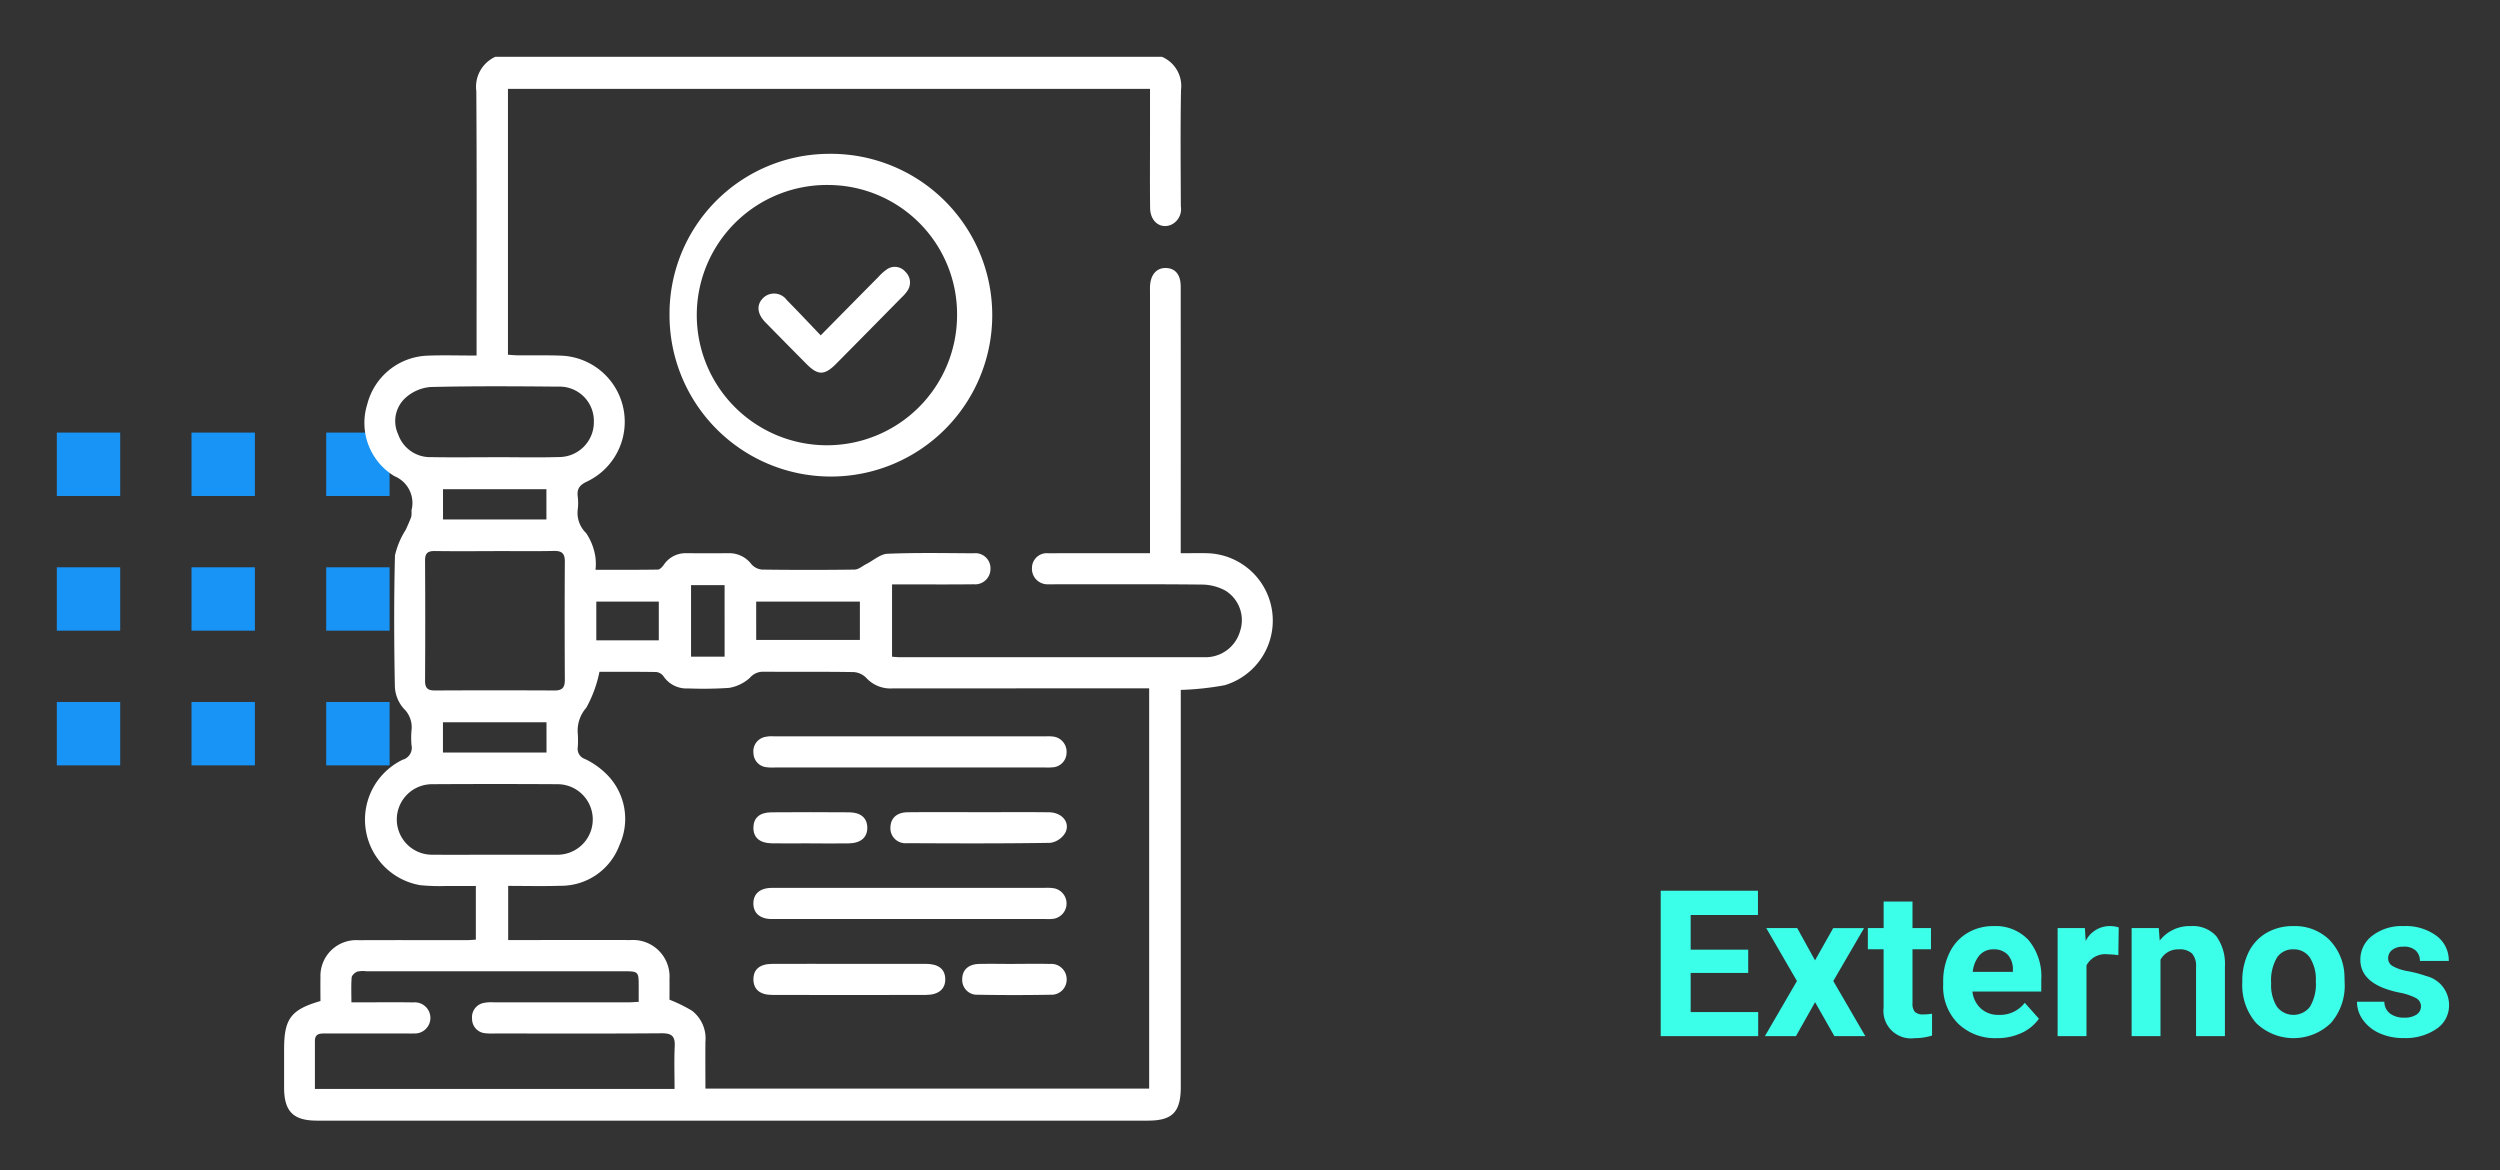<svg xmlns="http://www.w3.org/2000/svg" xmlns:xlink="http://www.w3.org/1999/xlink" width="220" height="103" viewBox="0 0 220 103">
  <rect x="0" y="0" width="220" height="103" fill="#333333" stroke="none"/>
  <defs>
    <clipPath id="clip-path">
      <rect id="Rectángulo_45977" data-name="Rectángulo 45977" width="87" height="93.612" fill="#fff"/>
    </clipPath>
  </defs>
  <g id="Grupo_154410" data-name="Grupo 154410" transform="translate(5242 9642)">
    <g id="Grupo_154408" data-name="Grupo 154408" transform="translate(-38 -100)">
      <path id="Trazado_196513" data-name="Trazado 196513" d="M8.842,11.437H3.779v3.445H9.721V17H1.143V4.2H9.7V6.339H3.779v3.05H8.842Zm5.88-1.107,1.6-2.839h2.716L16.33,12.148,19.151,17H16.427l-1.7-2.988L13.043,17H10.31l2.821-4.852-2.7-4.658h2.725ZM23.3,5.152V7.49h1.626V9.354H23.3V14.1a1.133,1.133,0,0,0,.2.756,1.015,1.015,0,0,0,.773.229,4.051,4.051,0,0,0,.747-.062v1.925a5.229,5.229,0,0,1-1.538.229,2.425,2.425,0,0,1-2.725-2.7V9.354H19.371V7.49H20.76V5.152Zm7.418,12.023a4.668,4.668,0,0,1-3.406-1.283A4.561,4.561,0,0,1,26,12.474v-.246a5.745,5.745,0,0,1,.554-2.562,4.064,4.064,0,0,1,1.569-1.74,4.4,4.4,0,0,1,2.316-.611,3.947,3.947,0,0,1,3.072,1.23,5,5,0,0,1,1.121,3.489v1.037H28.573a2.36,2.36,0,0,0,.743,1.494,2.245,2.245,0,0,0,1.569.563,2.742,2.742,0,0,0,2.294-1.063l1.248,1.4a3.813,3.813,0,0,1-1.547,1.261A5.075,5.075,0,0,1,30.718,17.176Zm-.29-7.813a1.587,1.587,0,0,0-1.226.512,2.651,2.651,0,0,0-.6,1.466h3.533v-.2a1.891,1.891,0,0,0-.457-1.311A1.638,1.638,0,0,0,30.428,9.362Zm10.986.51A6.9,6.9,0,0,0,40.5,9.8a1.86,1.86,0,0,0-1.89.976V17H36.07V7.49h2.4l.07,1.134a2.354,2.354,0,0,1,2.118-1.31,2.662,2.662,0,0,1,.791.114Zm3.56-2.382.079,1.1a3.32,3.32,0,0,1,2.733-1.274,2.759,2.759,0,0,1,2.25.888,4.142,4.142,0,0,1,.756,2.654V17h-2.54V10.9A1.654,1.654,0,0,0,47.9,9.728a1.572,1.572,0,0,0-1.169-.366,1.747,1.747,0,0,0-1.608.916V17h-2.54V7.49Zm7.348,4.667a5.64,5.64,0,0,1,.545-2.522,3.989,3.989,0,0,1,1.569-1.714,4.577,4.577,0,0,1,2.377-.606,4.33,4.33,0,0,1,3.142,1.178,4.727,4.727,0,0,1,1.358,3.2l.018.65a4.97,4.97,0,0,1-1.222,3.511,4.735,4.735,0,0,1-6.561,0,5.058,5.058,0,0,1-1.226-3.586Zm2.54.18a3.555,3.555,0,0,0,.51,2.073,1.831,1.831,0,0,0,2.9.009,3.89,3.89,0,0,0,.519-2.267,3.519,3.519,0,0,0-.519-2.06,1.686,1.686,0,0,0-1.459-.731,1.658,1.658,0,0,0-1.441.726A3.955,3.955,0,0,0,54.861,12.338Zm13.184,2.035a.818.818,0,0,0-.461-.734,5.241,5.241,0,0,0-1.481-.479q-3.393-.712-3.393-2.883a2.613,2.613,0,0,1,1.05-2.114,4.237,4.237,0,0,1,2.747-.848,4.56,4.56,0,0,1,2.9.853,2.687,2.687,0,0,1,1.085,2.215h-2.54a1.229,1.229,0,0,0-.352-.9,1.488,1.488,0,0,0-1.1-.356,1.52,1.52,0,0,0-.993.29.916.916,0,0,0-.352.738.783.783,0,0,0,.4.681,4.114,4.114,0,0,0,1.349.448,11.019,11.019,0,0,1,1.6.426,2.628,2.628,0,0,1,2.013,2.558,2.481,2.481,0,0,1-1.116,2.1,4.815,4.815,0,0,1-2.883.8,5.029,5.029,0,0,1-2.123-.426,3.561,3.561,0,0,1-1.455-1.169,2.716,2.716,0,0,1-.527-1.6h2.408a1.326,1.326,0,0,0,.5,1.037,1.987,1.987,0,0,0,1.248.36,1.839,1.839,0,0,0,1.1-.277A.861.861,0,0,0,68.045,14.372Z" transform="translate(-5059 -9467.818)" fill="#3cffe9"/>
      <g id="Grupo_154407" data-name="Grupo 154407" transform="translate(-6065 -11477)">
        <g id="Grupo_152594" data-name="Grupo 152594" transform="translate(17 1142.068)">
          <g id="Grupo_152593" data-name="Grupo 152593" transform="translate(878.284 860.284) rotate(180)">
            <rect id="Rectángulo_45221" data-name="Rectángulo 45221" width="5.578" height="5.578" transform="translate(23.706 23.706)" fill="#1894f6"/>
            <rect id="Rectángulo_45222" data-name="Rectángulo 45222" width="5.578" height="5.578" transform="translate(11.853 23.706)" fill="#1894f6"/>
            <rect id="Rectángulo_45223" data-name="Rectángulo 45223" width="5.578" height="5.578" transform="translate(0 23.706)" fill="#1894f6"/>
            <rect id="Rectángulo_45232" data-name="Rectángulo 45232" width="5.578" height="5.578" transform="translate(23.706 11.853)" fill="#1894f6"/>
            <rect id="Rectángulo_45233" data-name="Rectángulo 45233" width="5.578" height="5.578" transform="translate(11.853 11.853)" fill="#1894f6"/>
            <rect id="Rectángulo_45234" data-name="Rectángulo 45234" width="5.578" height="5.578" transform="translate(0 11.853)" fill="#1894f6"/>
            <rect id="Rectángulo_45243" data-name="Rectángulo 45243" width="5.578" height="5.578" transform="translate(23.706)" fill="#1894f6"/>
            <rect id="Rectángulo_45244" data-name="Rectángulo 45244" width="5.578" height="5.578" transform="translate(11.853)" fill="#1894f6"/>
            <rect id="Rectángulo_45245" data-name="Rectángulo 45245" width="5.578" height="5.578" transform="translate(0)" fill="#1894f6"/>
          </g>
          <g id="Grupo_154302" data-name="Grupo 154302" transform="translate(869 797.932)">
            <g id="Grupo_154302-2" data-name="Grupo 154302" clip-path="url(#clip-path)">
              <path id="Trazado_196244" data-name="Trazado 196244" d="M77.251,0a2.792,2.792,0,0,1,1.678,2.917c-.061,3.412-.027,6.825-.015,10.237a1.512,1.512,0,0,1-.88,1.636c-.944.374-1.81-.313-1.824-1.481-.026-2.042-.008-4.083-.009-6.125V2.818H19.7v23.4c.284.017.568.047.852.05,1.323.013,2.649-.024,3.97.036a5.825,5.825,0,0,1,2.161,11.06c-.659.3-.938.637-.839,1.349a4.833,4.833,0,0,1,0,1.1,2.462,2.462,0,0,0,.737,2.1,5.135,5.135,0,0,1,.808,2.059,4.659,4.659,0,0,1,.016,1.169c1.888,0,3.685.012,5.481-.018.177,0,.391-.23.519-.406a2.305,2.305,0,0,1,2-1.036c1.264.011,2.528.009,3.791,0a2.44,2.44,0,0,1,1.94.985,1.418,1.418,0,0,0,.938.458q4.061.054,8.122,0c.348,0,.693-.312,1.036-.486.622-.314,1.232-.879,1.864-.906,2.523-.106,5.052-.055,7.579-.042a1.326,1.326,0,0,1,1.487,1.349,1.354,1.354,0,0,1-1.476,1.378c-2.045.024-4.091.009-6.137.01H53.5V52.79c.22.015.422.042.623.042q13.4,0,26.8,0a3.156,3.156,0,0,0,3.206-2.3,3.051,3.051,0,0,0-1.311-3.567,4.425,4.425,0,0,0-2.047-.523c-4.271-.046-8.543-.023-12.815-.024-.241,0-.482.011-.722,0a1.364,1.364,0,0,1-1.421-1.434,1.3,1.3,0,0,1,1.444-1.295c2.557-.017,5.114-.007,7.67-.008H76.2V20.955c0-.243-.006-.487,0-.731.039-1.051.576-1.668,1.418-1.638.822.029,1.284.595,1.285,1.643q.008,11.106,0,22.212v1.243c.828,0,1.6-.019,2.363,0A5.933,5.933,0,0,1,82.766,55.3a25.643,25.643,0,0,1-3.857.412v1.012q0,16.957,0,33.913c0,2.228-.732,2.979-2.9,2.979H2.906c-2.1,0-2.9-.805-2.905-2.9q0-1.691,0-3.382c0-2.685.592-3.483,3.2-4.244,0-.676-.013-1.375,0-2.072a3.149,3.149,0,0,1,3.343-3.281c3.189-.016,6.378,0,9.566-.006.236,0,.472-.025.765-.042V72.965c-.838,0-1.7.007-2.553,0a17.2,17.2,0,0,1-2.341-.069,5.851,5.851,0,0,1-1.542-11.042,1.089,1.089,0,0,0,.773-1.29,7.448,7.448,0,0,1,0-1.279,2.273,2.273,0,0,0-.687-1.934A3.115,3.115,0,0,1,9.748,55.4c-.072-3.837-.089-7.679.009-11.516a7.028,7.028,0,0,1,.953-2.269c.168-.385.351-.766.489-1.164a2.827,2.827,0,0,0,.012-.544A2.543,2.543,0,0,0,9.72,36.908a5.473,5.473,0,0,1-2.4-6.336A5.679,5.679,0,0,1,12.573,26.3c1.406-.059,2.818-.011,4.366-.011V25.138c0-7.374.027-14.748-.023-22.121A2.9,2.9,0,0,1,18.585,0Zm-49.5,54.12a10.831,10.831,0,0,1-1.162,3.166,3.041,3.041,0,0,0-.744,2.278,8.715,8.715,0,0,1,0,1.187.935.935,0,0,0,.626,1.037,6.894,6.894,0,0,1,1.966,1.4,5.537,5.537,0,0,1,1.073,6.188,5.477,5.477,0,0,1-5.2,3.573c-1.522.049-3.048.01-4.59.01v4.765h1.046c3.248,0,6.5-.01,9.743,0a3.22,3.22,0,0,1,3.406,3.426c.01.665,0,1.329,0,1.822a13.524,13.524,0,0,1,1.974.966,3.073,3.073,0,0,1,1.188,2.724c-.014,1.386,0,2.771,0,4.134H76.126V55.575h-1.15q-10.735,0-21.471.007a2.878,2.878,0,0,1-2.26-.913,1.719,1.719,0,0,0-1.094-.525c-2.676-.045-5.352-.015-8.029-.033A1.506,1.506,0,0,0,41,54.636a3.581,3.581,0,0,1-1.857.9,34.424,34.424,0,0,1-3.6.045,2.43,2.43,0,0,1-2.163-1.08.921.921,0,0,0-.629-.364c-1.74-.029-3.48-.016-5-.016m6.61,36.705c0-1.323-.044-2.543.015-3.758.043-.885-.272-1.146-1.138-1.139-4.873.037-9.746.019-14.619.017a6.244,6.244,0,0,1-.9-.02,1.261,1.261,0,0,1-1.177-1.279,1.278,1.278,0,0,1,1.05-1.394,3.524,3.524,0,0,1,.9-.046q5.865,0,11.731,0c.316,0,.631-.028.983-.045V81.865c0-1.394,0-1.394-1.408-1.394H7.235a2.324,2.324,0,0,0-.8.033c-.2.079-.473.323-.488.513-.057.71-.023,1.428-.023,2.188H7.044c1.443,0,2.888-.014,4.331.007a1.371,1.371,0,1,1,.039,2.733c-.24.011-.481,0-.722,0q-3.519,0-7.038,0c-.473,0-.942-.016-.943.663,0,1.392,0,2.784,0,4.217ZM18.51,43.5c-1.745,0-3.49.017-5.234-.009-.6-.009-.874.162-.871.822q.031,5.3,0,10.6c0,.636.237.853.854.849q5.28-.027,10.559,0c.678,0,.891-.278.888-.93-.017-3.474-.023-6.947,0-10.42,0-.736-.282-.942-.967-.929-1.744.035-3.489.011-5.234.011m.022,26.722c1.832,0,3.665.009,5.5,0a3.1,3.1,0,1,0,.067-6.206q-5.542-.034-11.084,0a3.1,3.1,0,1,0,.023,6.206c1.832.013,3.665,0,5.5,0m.041-34.984v0c1.861,0,3.725.045,5.586-.012a3.067,3.067,0,0,0,3.1-3.118,3.016,3.016,0,0,0-3.116-3.078c-3.754-.034-7.509-.058-11.261.033a3.746,3.746,0,0,0-2.155.913,2.763,2.763,0,0,0-.688,3.257,2.978,2.978,0,0,0,2.947,2c1.861.036,3.724.009,5.587.009m22.971,16.08h9.125V47.941H41.544ZM23.085,38.052h-9.1v2.659h9.1Zm.007,20.505H13.98v2.666h9.113ZM38.765,46.489H35.812v6.3h2.953Zm-5.79,1.453h-5.5v3.405h5.5Z" transform="translate(0 0)" fill="#fff"/>
              <path id="Trazado_196245" data-name="Trazado 196245" d="M56.144,10.463A14.2,14.2,0,1,1,42.11,24.6,14.072,14.072,0,0,1,56.144,10.463m.022,2.742A11.453,11.453,0,1,0,67.414,24.7,11.369,11.369,0,0,0,56.166,13.205" transform="translate(-8.192 -1.926)" fill="#fff"/>
              <path id="Trazado_196246" data-name="Trazado 196246" d="M65.115,89.628q5.859,0,11.718,0a4.214,4.214,0,0,1,.9.036,1.363,1.363,0,0,1-.038,2.681,3.835,3.835,0,0,1-.719.023h-23.8c-.12,0-.24,0-.36,0-.983-.027-1.555-.541-1.544-1.387s.582-1.332,1.583-1.352c.631-.011,1.262,0,1.893,0H65.115" transform="translate(-9.974 -16.494)" fill="#fff"/>
              <path id="Trazado_196247" data-name="Trazado 196247" d="M65.03,76.022H53.222A4.243,4.243,0,0,1,52.412,76a1.271,1.271,0,0,1-1.131-1.226,1.289,1.289,0,0,1,1-1.434,2.741,2.741,0,0,1,.8-.057q11.988,0,23.977,0a3.96,3.96,0,0,1,.54.014,1.343,1.343,0,0,1,1.234,1.427,1.3,1.3,0,0,1-1.274,1.29c-.238.024-.48.011-.721.011H65.03" transform="translate(-9.975 -13.486)" fill="#fff"/>
              <path id="Trazado_196248" data-name="Trazado 196248" d="M59.776,97.822c2.224,0,4.447-.006,6.671,0,1.108,0,1.682.455,1.71,1.306.029.892-.569,1.425-1.7,1.427q-6.76.018-13.521,0c-1.1,0-1.656-.5-1.66-1.37s.549-1.356,1.65-1.362c2.283-.011,4.568,0,6.851,0" transform="translate(-9.975 -18.002)" fill="#fff"/>
              <path id="Trazado_196249" data-name="Trazado 196249" d="M74.076,81.466c2.044,0,4.089-.02,6.133.007,1.158.016,1.894.925,1.412,1.82a1.84,1.84,0,0,1-1.307.868c-4.208.066-8.416.051-12.625.029a1.315,1.315,0,0,1-1.443-1.4c.021-.805.56-1.31,1.518-1.32,2.1-.023,4.208-.007,6.312-.007" transform="translate(-12.887 -14.991)" fill="#fff"/>
              <path id="Trazado_196250" data-name="Trazado 196250" d="M56.242,84.205c-1.111,0-2.222.014-3.333,0-1.084-.017-1.644-.508-1.634-1.388.009-.849.544-1.333,1.581-1.342q3.423-.027,6.846,0c1.024.008,1.58.5,1.595,1.334.015.865-.566,1.38-1.632,1.4-1.141.018-2.282,0-3.423,0" transform="translate(-9.975 -14.991)" fill="#fff"/>
              <path id="Trazado_196251" data-name="Trazado 196251" d="M78.728,97.823c1.021,0,2.043-.019,3.065.006a1.357,1.357,0,0,1,1.487,1.356,1.334,1.334,0,0,1-1.406,1.354q-3.2.056-6.4,0a1.3,1.3,0,0,1-1.385-1.362c0-.817.538-1.326,1.484-1.348,1.051-.024,2.1,0,3.155,0" transform="translate(-14.413 -18.002)" fill="#fff"/>
              <path id="Trazado_196252" data-name="Trazado 196252" d="M57.308,28.678c1.778-1.8,3.429-3.477,5.085-5.148a4.152,4.152,0,0,1,.74-.661,1.218,1.218,0,0,1,1.638.232,1.283,1.283,0,0,1,.155,1.672,3.217,3.217,0,0,1-.474.547q-2.895,2.941-5.8,5.876c-1.009,1.017-1.59,1.016-2.585.015q-1.822-1.833-3.63-3.68c-.742-.762-.8-1.561-.178-2.158a1.383,1.383,0,0,1,2.067.206c.978.987,1.927,2,2.978,3.1" transform="translate(-10.084 -4.169)" fill="#fff"/>
            </g>
          </g>
        </g>
        <rect id="Rectángulo_45980" data-name="Rectángulo 45980" width="107" height="94" transform="translate(866 1940)" fill="none"/>
      </g>
    </g>
    <rect id="Rectángulo_46069" data-name="Rectángulo 46069" width="220" height="103" transform="translate(-5242 -9642)" fill="none"/>
  </g>
</svg>
